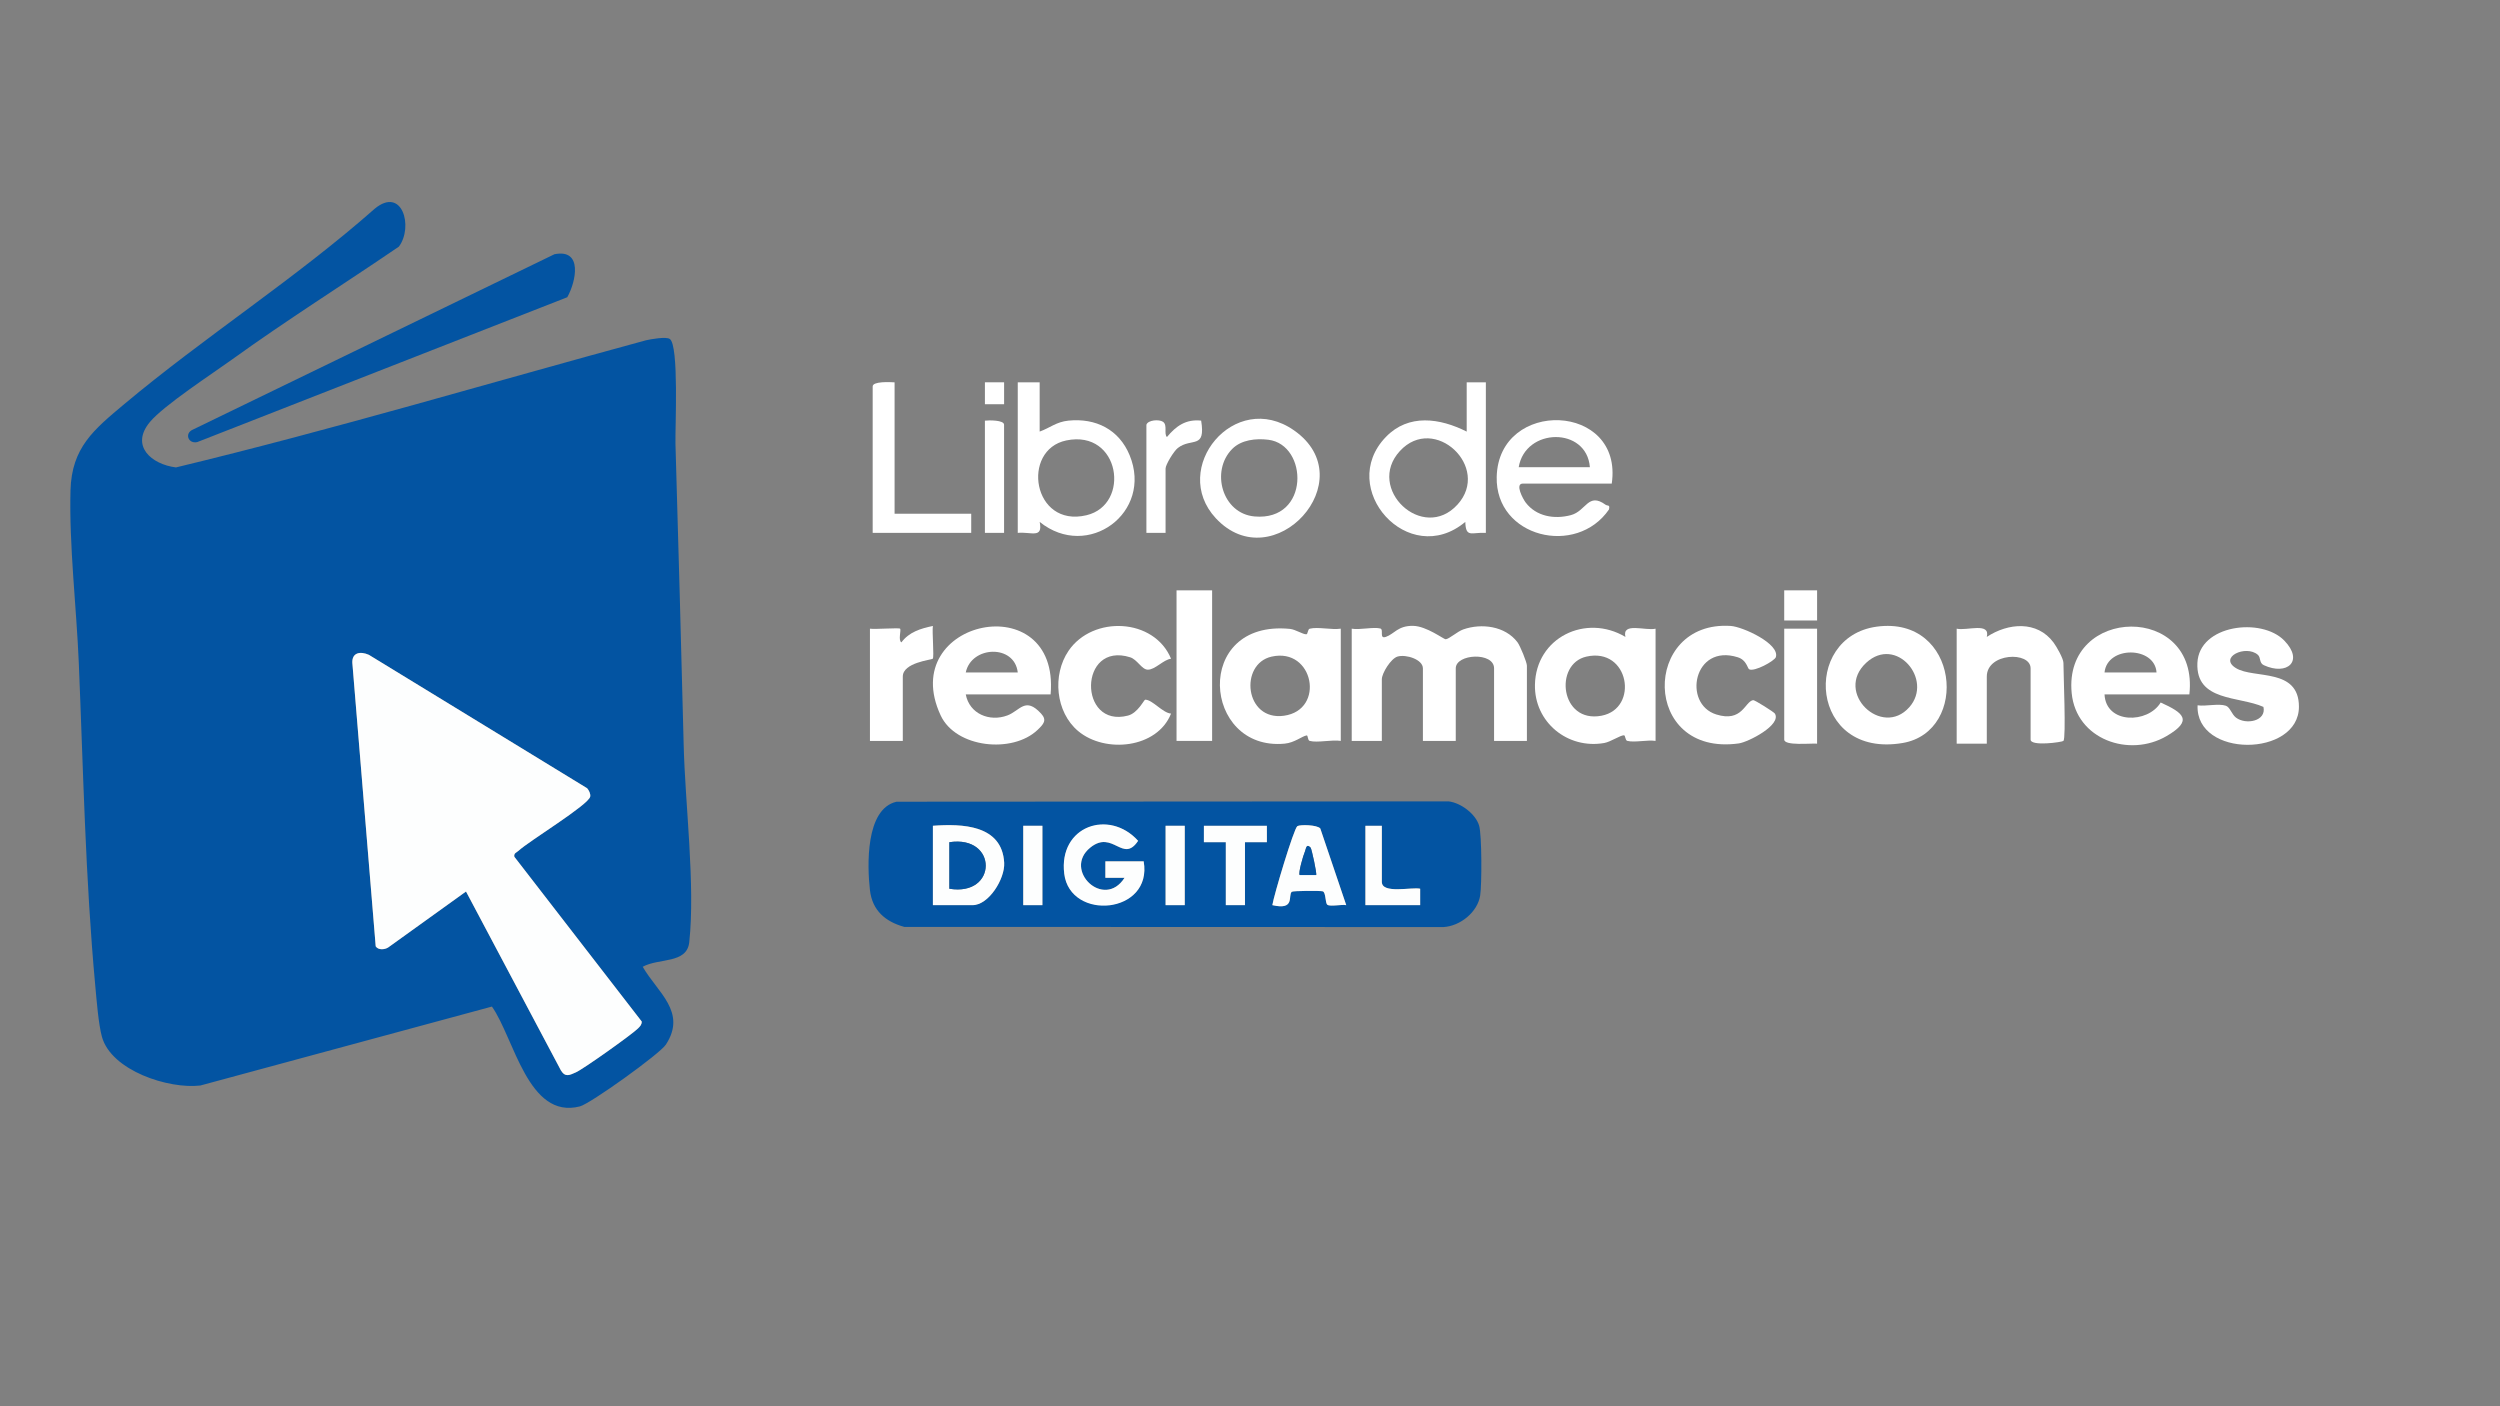 <?xml version="1.0" encoding="UTF-8"?>
<svg id="Capa_1" xmlns="http://www.w3.org/2000/svg" version="1.1" viewBox="0 0 1920 1080">
  <rect x="0" y="0" width="1920" height="1080" fill="#808080" stroke="none"/>
  <!-- Generator: Adobe Illustrator 29.0.0, SVG Export Plug-In . SVG Version: 2.1.0 Build 186)  -->
  <defs>
    <style>
      .st0 {
        fill: #fff;
      }

      .st1 {
        fill: #0354a2;
      }

      .st2 {
        fill: #fdfefe;
      }
    </style>
  </defs>
  <path class="st1" d="M514.35,260.29c7.24,4.63,4.07,68.54,4.41,80.72,2.2,77.01,4.43,154.02,6.31,231.25,1.11,45.54,8.99,107.37,4.29,151.31-1.8,16.82-23.35,12.03-35.76,18.91,11.34,19.73,34.16,34.67,17.79,59.79-4.63,7.11-57.95,45.37-66.05,47.45-39.79,10.24-50.36-52.23-67.53-76.68l-223.92,60.63c-24.33,2.91-68.44-11.4-75.62-37.46-2.65-9.63-4.1-28.39-5.09-39.06-7.61-82.34-9.2-165.47-12.66-248.03-1.77-42.33-7.51-90.63-6.37-132.55.89-32.87,17.98-46.67,41.14-66.08,61.7-51.72,131.83-96.63,192.49-150.18,21.18-17.52,29.89,13.92,18.58,29.09-42.46,28.97-86.22,56.47-127.91,86.53-15.44,11.14-52.63,35.36-63.29,48.14-15.31,18.35,1.09,32.54,19.99,34.91,121.03-29.18,240.67-64.96,360.89-97.62,4.07-.94,15.41-2.92,18.3-1.08ZM450.93,605.38l-167.64-102.47c-6.55-2.9-13.04-1.79-12.69,6.18l17.94,217.71c1.99,3.01,6.77,2.58,9.51.9l59.84-43.02,72.91,137.42c3.41,5.57,6.8,3.49,11.48,1.46,5.55-2.41,43.17-29.17,47.68-33.71,1.61-1.62,2.92-2.81,2.89-5.32l-97.82-126.52c-.64-2.79,1.73-3.26,3.2-4.62,8.07-7.52,53.71-35.15,55.05-41.6.42-2.03-.98-4.85-2.35-6.41Z"/>
  <path class="st1" d="M688.53,615.72l424.04-.26c9.37,1.13,20.74,9.63,23.4,18.65,2.13,7.21,2.1,45.28.82,53.56-1.98,12.84-15.33,23.6-28.24,24.32l-414.03-.13c-14.66-4.03-24.62-12.67-26.41-28.25-2.12-18.55-3.54-62.47,20.42-67.88ZM716.47,695.16h30.48c12.43,0,24.93-20.28,24.27-32.51-1.59-29.25-32.29-30.09-54.75-28.45v60.97ZM800.57,634.19h-14.72v60.97h14.72v-60.97ZM878.35,661.52h-29.43v12.63s14.72,0,14.72,0c-15.74,24.7-47.64-5.95-26.33-23.19,17.38-14.06,24.98,12.51,36.75-5.21-22.27-24.73-61.09-10.17-56.73,25.29s68.09,31.07,61.01-9.52ZM909.89,634.19h-14.72v60.97h14.72v-60.97ZM972.96,634.19h-48.35v12.63s16.82-.01,16.82-.01v48.35h14.72v-48.35h16.83s-.01-12.61-.01-12.61ZM1033.91,695.15l-19.93-58.89c-2.45-2.83-15.52-3.1-17.61-1.77-2.69,1.72-18.08,53.19-19.22,60.66,17.9,4.18,11.77-7.52,14.95-10.27.9-.78,21.83-.87,23.7-.36,2.65.73,1.8,9.14,3.68,10.37,2.32,1.52,10.85-.43,14.43.26ZM1061.25,634.19h-12.61v60.97h42.05v-12.63c-6.54-1.43-29.43,4.21-29.43-5.24v-43.1Z"/>
  <path class="st0" d="M1172.68,569.02h-25.23v-55.71c0-12.78-29.43-11.28-29.43,0v55.71h-25.23v-55.71c0-6.89-13.04-10.99-19.52-9.06-5.03,1.5-12.02,12.71-12.02,17.47v47.3h-23.13v-86.19c6.13,1.12,16.76-1.52,21.98-.14,2.84.75-1.15,8.29,4.26,6.43,6.41-2.2,9.2-8.69,20.96-8.46,10.28.2,23.6,10.42,24.96,10.3,2.79-.26,8.91-5.95,13.53-7.57,13.98-4.89,32.17-2.63,41.6,9.85,2.11,2.79,7.25,15.47,7.25,17.98v57.81Z"/>
  <path class="st1" d="M425.8,195.26c22.02-4.47,16.62,21.04,9.86,33.02l-284.15,111.23c-6.92,1.6-10.16-6.77-3.21-9.67l277.51-134.59Z"/>
  <path class="st0" d="M1029.72,569.02c-6.87-1.13-17.77,1.61-23.85,0-1.72-.45-1.22-4.42-2.38-4.22-3.57.61-9.25,5.6-16.86,6.32-63.2,6.01-70.79-95.46,4.02-88.13,4.36.43,9.93,4.29,12.65,4.15,1.17-.06.96-3.89,2.59-4.3,6.31-1.57,16.82,1.05,23.82-.02v86.19ZM976.56,504.29c-24.95,5.66-20.65,49.55,9.5,45.4,32.05-4.41,22.85-52.74-9.5-45.4Z"/>
  <path class="st0" d="M1271.48,569.02c-6.46-.97-15.88,1.42-21.73-.02-1.64-.4-1.42-4.27-2.53-4.3-2.79-.09-10.24,5.05-15.13,5.92-28.26,4.98-53.81-16.08-53.26-44.72.71-36.33,39.1-54.82,69.5-36.74-2.86-11.58,15.29-4.52,23.14-6.32v86.19ZM1218.33,504.28c-25.05,5.67-20.09,51.45,11.64,45.39,29.04-5.55,21.26-52.83-11.64-45.39Z"/>
  <path class="st0" d="M1681.44,533.28h-65.17c1.08,22.92,33.32,22.55,43.13,6.24,17.83,8.08,24.9,13.84,4.61,25.74-28.72,16.85-69.55,2.71-72.97-33.02-6.44-67.16,98.13-69.21,90.4,1.04ZM1656.21,516.46c-1.22-20.2-37.83-20.74-39.94,0h39.94Z"/>
  <path class="st0" d="M806.87,533.28h-65.17c2.8,15.01,18.31,21.29,31.96,16.18,9.79-3.66,13.71-14.66,25.87-1.46,4.71,5.11,2.03,8.08-2.72,12.61-19.18,18.27-62.7,13.91-74.39-11.2-34.34-73.76,91.77-100.14,84.46-16.13ZM781.64,516.46c-2.46-21.89-35.64-20.52-39.94,0h39.94Z"/>
  <path class="st0" d="M1441.26,481.28c63.35-8.71,71.69,80.54,19.98,89.34-71.43,12.15-78.05-81.35-19.98-89.34ZM1466.34,543.15c18.78-21.22-10.17-55.36-33.09-34.15-24.76,22.92,12.04,57.93,33.09,34.15Z"/>
  <path class="st0" d="M1584.73,569.02c-.92.93-25.23,4.42-25.23-1.05v-54.66c0-13.31-33.64-12.04-33.64,6.31v51.51h-23.13v-88.3c7.86,1.8,26-5.26,23.14,6.32,16.29-10.78,38.62-12.76,51.3,4.38,2.33,3.15,7.55,12.31,7.55,15.58,0,8.12,2.11,57.79,0,59.92Z"/>
  <path class="st0" d="M1754.31,491.94c15.42,15.89,2.13,27.15-15.68,18.93-3.72-1.72-2.14-5.83-4.63-8-9.14-7.96-30.49,1.97-16.69,10.3,13.78,8.33,48.25-.43,48.27,29.56.02,38.92-79.5,39.56-77.84-1.05,6.28.94,16.19-1.58,21.74.34,3.19,1.1,4.45,6.58,7.72,9.08,7.66,5.85,23.6,2.72,21.12-8.19-18.72-8.41-52.02-3.99-50.72-33.78,1.28-29.36,49.21-35.22,66.7-17.19Z"/>
  <path class="st0" d="M798.46,293.62v37.84c8.06-2.9,12.73-7.46,22.06-8.41,21.06-2.14,38.9,6.81,47.04,26.56,18.13,43.97-32.04,81.07-69.08,51.23,2.68,13.18-6.75,7.38-16.84,8.41v-115.63h16.82ZM818.91,338.26c-34.87,7.25-25.95,67.24,15.45,57.46,34.31-8.11,25.97-66.07-15.45-57.46Z"/>
  <path class="st0" d="M1141.14,293.62v115.63c-10.85-.64-15.44,4.19-15.79-8.43-43.64,36.5-99.01-25.85-61.02-65.22,17.48-18.12,41.55-14.47,62.09-4.13v-37.84h14.72ZM1119.38,387.49c25.99-28.62-17.83-69.85-44.26-41.11-26.47,28.79,17.64,70.43,44.26,41.11Z"/>
  <path class="st0" d="M899.36,505.91c-5.87.67-12.28,8.54-17.92,8.4-4.6-.11-8.05-7.82-13.48-9.52-39.61-12.42-39.95,54.74-1.68,44.78,7.65-1.99,12.31-12.22,13.23-12.22,5.58-.01,13.41,10.24,19.85,10.68-10.55,26.7-50.55,30.82-71.3,13.46-17.43-14.58-20.04-43.2-7.39-61.72,18.61-27.24,65.73-25.25,78.69,6.13Z"/>
  <path class="st0" d="M1343.32,513.98c-1.31-.79-1.93-7.05-8.66-9.18-34.01-10.76-42.56,35.73-16.59,43.9,20.05,6.31,21.94-9.9,28.35-11,1.16-.2,15.93,9.13,16.66,10.29,5.46,8.72-20.41,21.93-27.66,22.95-75.03,10.5-74.64-94.75-6.17-90.21,9.22.61,37.72,13.66,34.62,23.92-.88,2.91-16.74,11.62-20.55,9.33Z"/>
  <path class="st0" d="M1237.85,371.4h-68.33c-6.24,0,.1,11.8,2.23,14.59,8.15,10.65,21.92,12.99,34.62,9.65,11.9-3.13,13.2-17.85,26.74-7.98,1.46,1.06,3.56-.4,2.57,3.64-25.02,36.46-87.32,21.52-86.21-25.07,1.45-60.51,97.46-57.19,88.36,5.17ZM1221.03,358.79c-2.46-31.19-49.59-30.48-54.66,0h54.66Z"/>
  <path class="st0" d="M933.74,398.01c-35.61-38.27,14.4-99.46,60.1-67.47,54.24,37.98-16.12,114.72-60.1,67.47ZM946.34,344.79c-16.81,16.96-7.7,49.67,17.17,51.85,42.61,3.73,41.32-55.15,10.55-58.91-9.5-1.16-20.73,0-27.72,7.06Z"/>
  <rect class="st0" x="903.58" y="453.39" width="27.33" height="115.63"/>
  <path class="st0" d="M687.04,293.62v100.91h58.86v14.72h-75.68v-112.47c0-4.06,13.42-3.34,16.82-3.15Z"/>
  <path class="st0" d="M668.12,482.83c3.76.61,22.31-.84,23.14-.01,1.03,1.04-1.66,8.96,1.03,10.51,5.91-7.95,14.78-10.64,24.17-12.59-.71,4.11,1.06,23.98-.08,25.13-.98.99-23.03,2.88-23.03,13.75v49.4h-25.23v-86.19Z"/>
  <path class="st0" d="M1395.52,482.83v88.3c-4.49-.41-25.23,1.84-25.23-3.15v-85.14h25.23Z"/>
  <path class="st0" d="M880.45,326.2c1.12-3.65,9.79-4.34,12.76-2.24,3.62,2.56.48,9.09,2.99,11.69,7.02-8.48,14.58-13.88,26.29-12.61,3.59,22.36-7.32,12.84-17.9,21-3.07,2.37-9.43,12.81-9.43,15.8v49.4h-14.72v-83.04Z"/>
  <path class="st0" d="M771.13,409.25h-14.72v-86.19c2.97-.36,14.72-.56,14.72,3.15v83.04Z"/>
  <rect class="st0" x="1370.28" y="453.38" width="25.25" height="23.15"/>
  <rect class="st0" x="756.41" y="293.61" width="14.74" height="16.84"/>
  <path class="st2" d="M450.93,605.38c1.38,1.57,2.78,4.38,2.35,6.41-1.34,6.44-46.98,34.08-55.05,41.6-1.46,1.36-3.83,1.82-3.2,4.62l97.82,126.52c.03,2.51-1.28,3.7-2.89,5.32-4.51,4.54-42.13,31.3-47.68,33.71-4.68,2.03-8.07,4.11-11.48-1.46l-72.91-137.42-59.84,43.02c-2.74,1.68-7.51,2.11-9.51-.9l-17.94-217.71c-.35-7.97,6.14-9.08,12.69-6.18l167.64,102.47Z"/>
  <path class="st2" d="M878.35,661.52c7.07,40.6-56.49,46.24-61.01,9.52s34.46-50.02,56.73-25.29c-11.77,17.72-19.38-8.85-36.75,5.21-21.31,17.25,10.59,47.89,26.33,23.19h-14.73s.01-12.63.01-12.63h29.43Z"/>
  <path class="st2" d="M716.47,695.16v-60.97c22.46-1.64,53.16-.79,54.75,28.45.67,12.23-11.83,32.51-24.27,32.51h-30.48ZM729.09,682.55c37.15,6.18,37.4-41.4,0-35.74v35.74Z"/>
  <path class="st2" d="M1033.91,695.15c-3.57-.69-12.11,1.27-14.43-.26-1.88-1.23-1.03-9.64-3.68-10.37-1.87-.52-22.8-.42-23.7.36-3.19,2.76,2.95,14.45-14.95,10.27,1.15-7.47,16.53-58.94,19.22-60.66,2.09-1.33,15.16-1.07,17.61,1.77l19.93,58.89ZM1006.57,651.01c-3.46-3.69-3.56,1.2-4.38,2.96-1.23,2.65-5.33,16.74-4.01,18.05h12.62c.76-.76-3.5-20.24-4.23-21.02Z"/>
  <polygon class="st2" points="972.96 634.19 972.97 646.82 956.14 646.81 956.14 695.16 941.42 695.16 941.42 646.81 924.59 646.82 924.6 634.19 972.96 634.19"/>
  <path class="st2" d="M1061.25,634.19v43.1c0,9.45,22.89,3.82,29.44,5.24v12.63h-42.06v-60.97h12.61Z"/>
  <rect class="st2" x="895.17" y="634.19" width="14.72" height="60.97"/>
  <rect class="st2" x="785.85" y="634.19" width="14.72" height="60.97"/>
  <path class="st1" d="M729.09,682.55v-35.74c37.4-5.66,37.15,41.92,0,35.74Z"/>
  <path class="st1" d="M1006.57,651.01c.73.78,4.99,20.26,4.23,21.02h-12.62c-1.32-1.31,2.78-15.4,4.01-18.05.82-1.76.92-6.65,4.38-2.96Z"/>
</svg>